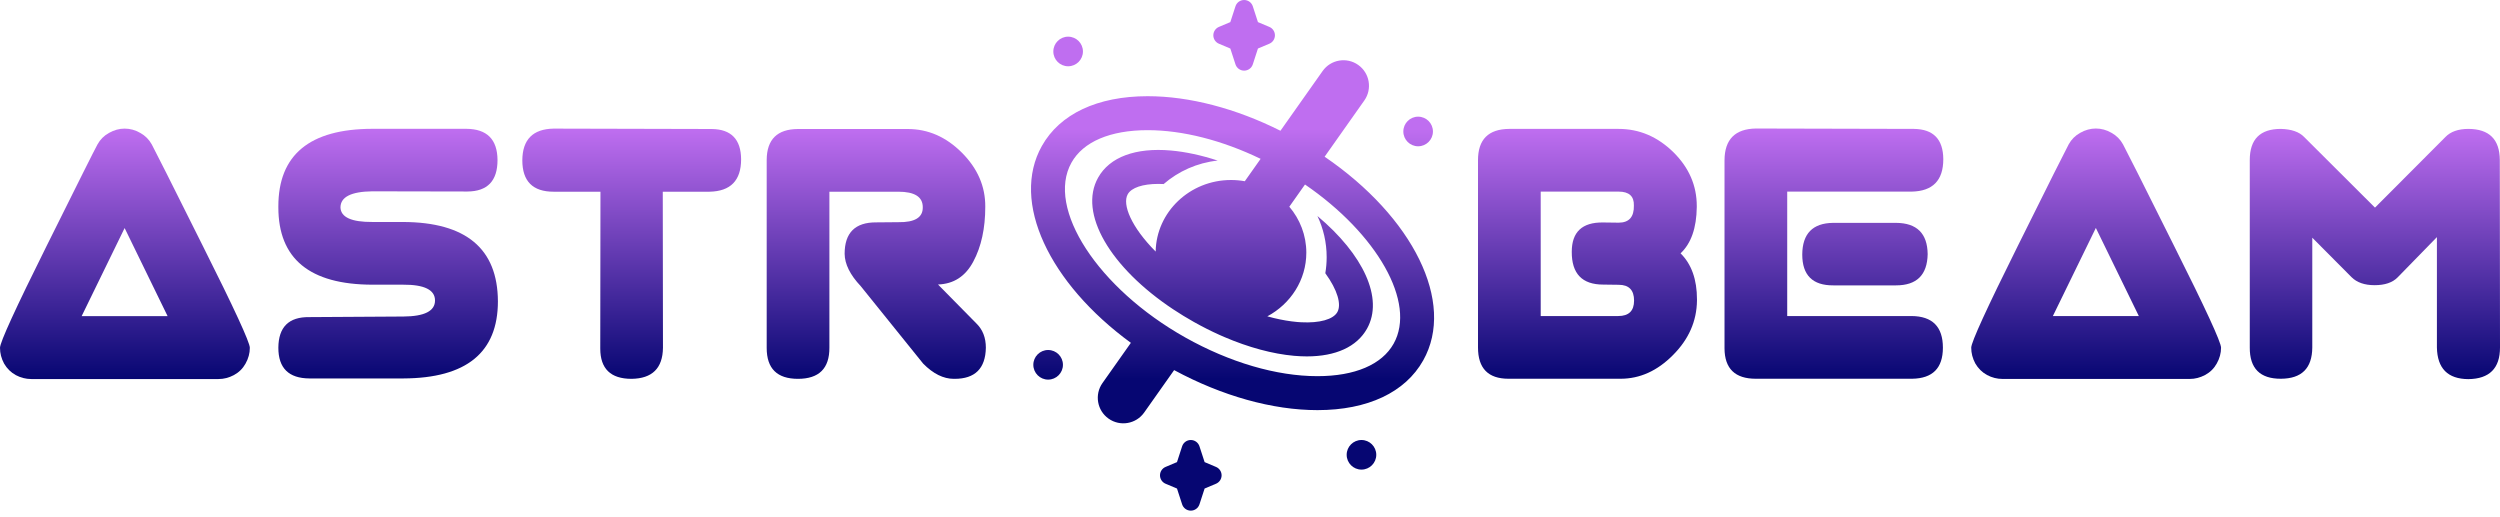<svg width="300" height="62" viewBox="0 0 300 62" fill="none" xmlns="http://www.w3.org/2000/svg">
<path d="M147.639 2.653L148.256 0.756C148.402 0.305 148.822 0 149.296 0C149.77 0 150.191 0.305 150.337 0.756L150.953 2.653L152.323 3.229C152.728 3.401 152.992 3.798 152.992 4.238C152.992 4.678 152.728 5.076 152.323 5.246L150.953 5.824L150.337 7.721C150.19 8.172 149.77 8.477 149.296 8.477C148.822 8.477 148.402 8.171 148.256 7.721L147.639 5.824L146.269 5.246C145.864 5.076 145.6 4.679 145.6 4.238C145.6 3.798 145.864 3.401 146.269 3.229L147.639 2.653Z" fill="url(#paint0_linear_353_1446)"/>
<path d="M129.953 6.178C129.953 7.156 129.155 7.953 128.176 7.953C127.197 7.953 126.4 7.156 126.4 6.178C126.4 5.197 127.197 4.4 128.176 4.4C129.156 4.4 129.953 5.197 129.953 6.178Z" fill="url(#paint1_linear_353_1446)"/>
<path d="M170.176 17.554C169.197 17.554 168.4 16.757 168.4 15.779C168.4 14.798 169.197 14 170.176 14C171.156 14 171.953 14.798 171.953 15.779C171.953 16.757 171.155 17.554 170.176 17.554Z" fill="url(#paint2_linear_353_1446)"/>
<path d="M144.553 58.624L143.936 60.521C143.789 60.972 143.369 61.277 142.896 61.277C142.422 61.277 142.001 60.972 141.855 60.521L141.239 58.624L139.869 58.048C139.463 57.877 139.199 57.479 139.199 57.039C139.199 56.6 139.463 56.201 139.869 56.031L141.239 55.453L141.855 53.557C142.002 53.105 142.422 52.8 142.896 52.8C143.369 52.8 143.789 53.106 143.936 53.557L144.553 55.453L145.922 56.031C146.328 56.201 146.592 56.599 146.592 57.039C146.592 57.479 146.328 57.877 145.922 58.048L144.553 58.624Z" fill="url(#paint3_linear_353_1446)"/>
<path d="M161.6 54.576C161.6 53.597 162.398 52.8 163.377 52.8C164.356 52.8 165.153 53.597 165.153 54.576C165.153 55.556 164.356 56.353 163.377 56.353C162.397 56.353 161.6 55.556 161.6 54.576Z" fill="url(#paint4_linear_353_1446)"/>
<path d="M125.776 42C126.756 42 127.553 42.797 127.553 43.775C127.553 44.756 126.756 45.554 125.776 45.554C124.796 45.554 123.999 44.756 123.999 43.775C123.999 42.797 124.797 42 125.776 42Z" fill="url(#paint5_linear_353_1446)"/>
<path fill-rule="evenodd" clip-rule="evenodd" d="M158.955 18.805C169.547 26.032 174.698 36.284 170.787 43.243C168.627 47.089 164.124 49.21 158.108 49.215H158.088C152.711 49.215 146.633 47.513 140.896 44.412L137.302 49.503C136.326 50.885 134.414 51.214 133.032 50.238C131.65 49.263 131.32 47.351 132.296 45.968L135.705 41.14C125.896 33.974 121.258 24.218 125.025 17.516C127.186 13.67 131.689 11.548 137.705 11.544H137.724C142.71 11.544 148.296 13.005 153.654 15.69L158.712 8.526C159.688 7.144 161.599 6.814 162.982 7.79C164.364 8.766 164.693 10.678 163.717 12.06L158.955 18.805ZM140.509 18.061C142.272 18.217 144.172 18.629 146.121 19.268C143.653 19.533 141.411 20.552 139.636 22.086C139.417 22.075 139.204 22.069 138.997 22.069C137.136 22.069 135.773 22.516 135.329 23.309C134.638 24.539 135.762 27.257 138.68 30.188C138.752 25.443 142.783 21.6 147.721 21.6C148.287 21.6 148.84 21.651 149.377 21.747L151.274 19.06C146.653 16.831 141.919 15.62 137.724 15.62H137.707C133.227 15.623 129.985 17.005 128.578 19.512C125.498 24.994 131.748 34.601 142.225 40.491C147.557 43.488 153.189 45.139 158.088 45.139H158.106C162.585 45.136 165.826 43.753 167.234 41.246C170.005 36.314 165.222 28.041 156.6 22.14L154.718 24.806C155.993 26.309 156.759 28.229 156.759 30.317C156.759 33.605 154.866 36.473 152.078 37.961C152.344 38.035 152.607 38.103 152.868 38.167C153.835 38.401 154.772 38.56 155.661 38.639C155.827 38.653 155.99 38.664 156.15 38.672C158.346 38.787 159.987 38.334 160.483 37.451C160.995 36.54 160.511 34.811 159.038 32.785C159.144 32.156 159.199 31.511 159.199 30.853C159.199 29.091 158.802 27.419 158.09 25.921C163.585 30.52 166.083 35.803 164.038 39.446C162.821 41.613 160.289 42.768 156.824 42.768C156.336 42.768 155.828 42.745 155.303 42.699C152.709 42.469 149.82 41.685 146.912 40.439C146.719 40.356 146.525 40.271 146.331 40.184C145.306 39.723 144.281 39.206 143.268 38.636C142.412 38.155 141.592 37.654 140.812 37.136L140.813 37.138C133.218 32.105 129.378 25.582 131.775 21.313C133.162 18.842 136.264 17.688 140.509 18.061Z" fill="url(#paint6_linear_353_1446)"/>
<path d="M210.692 15.422L229.679 15.468C232.008 15.5 233.18 16.711 233.195 19.102C233.195 21.649 231.929 22.946 229.398 22.993H214.466V37.924H229.374C231.89 37.94 233.148 39.206 233.148 41.722C233.148 44.175 231.914 45.417 229.445 45.449H210.692C208.208 45.449 206.958 44.237 206.942 41.815V19.219C206.958 16.734 208.208 15.468 210.692 15.422Z" fill="url(#paint7_linear_353_1446)"/>
<path d="M216.271 30.541C216.287 28.04 217.521 26.774 219.975 26.743H227.523C230.023 26.759 231.289 28.009 231.32 30.494C231.273 32.994 230.007 34.244 227.523 34.244H219.998C217.514 34.26 216.271 33.025 216.271 30.541Z" fill="url(#paint8_linear_353_1446)"/>
<path fill-rule="evenodd" clip-rule="evenodd" d="M181.111 15.468H194.237C196.722 15.468 198.918 16.406 200.824 18.281C202.684 20.125 203.613 22.274 203.613 24.727V24.845C203.582 27.36 202.934 29.212 201.668 30.4C202.981 31.697 203.637 33.541 203.637 35.932V36.072C203.606 38.541 202.645 40.721 200.754 42.612C198.879 44.503 196.785 45.449 194.472 45.449H181.017C178.579 45.449 177.36 44.198 177.36 41.698V19.219C177.36 16.734 178.611 15.484 181.111 15.468ZM184.885 22.993V37.924H194.19C195.456 37.924 196.089 37.307 196.089 36.072C196.089 34.807 195.472 34.174 194.237 34.174L192.386 34.15C189.854 34.15 188.596 32.838 188.612 30.212C188.612 27.837 189.862 26.665 192.362 26.696L194.237 26.72C195.488 26.72 196.097 26.032 196.066 24.657C196.097 23.547 195.488 22.993 194.237 22.993H184.885Z" fill="url(#paint9_linear_353_1446)"/>
<path fill-rule="evenodd" clip-rule="evenodd" d="M238.446 45.003C239.04 45.316 239.657 45.472 240.298 45.472H262.777C263.402 45.472 264.011 45.316 264.605 45.003C265.215 44.675 265.683 44.214 266.012 43.62C266.355 43.011 266.527 42.378 266.527 41.722C266.527 41.065 264.644 36.987 260.878 29.486C257.128 21.969 255.088 17.914 254.76 17.32C254.432 16.726 253.971 16.265 253.377 15.937C252.783 15.593 252.158 15.422 251.502 15.422C250.861 15.422 250.236 15.593 249.627 15.937C249.033 16.265 248.572 16.726 248.244 17.32C247.916 17.914 245.884 21.969 242.149 29.486C238.415 36.987 236.547 41.065 236.547 41.722C236.547 42.378 236.711 43.011 237.039 43.62C237.383 44.214 237.852 44.675 238.446 45.003ZM251.502 27.353L256.659 37.924H246.345L251.502 27.353Z" fill="url(#paint10_linear_353_1446)"/>
<path d="M273.7 15.468C274.966 15.5 275.896 15.82 276.489 16.43C277.099 17.039 279.935 19.867 284.998 24.915C289.999 19.914 292.812 17.094 293.437 16.453C294.062 15.797 294.992 15.468 296.226 15.468C298.711 15.484 299.961 16.726 299.977 19.195L300 41.698C300 44.198 298.734 45.464 296.203 45.495C293.734 45.48 292.476 44.214 292.429 41.698V28.454L287.717 33.283C287.108 33.908 286.186 34.221 284.951 34.221C283.748 34.221 282.826 33.9 282.185 33.26C281.545 32.603 279.974 31.025 277.474 28.525V41.698C277.458 44.183 276.208 45.433 273.723 45.449C271.208 45.464 269.957 44.214 269.973 41.698V19.195C269.973 16.711 271.215 15.468 273.7 15.468Z" fill="url(#paint11_linear_353_1446)"/>
<path fill-rule="evenodd" clip-rule="evenodd" d="M3.75 45.484C3.11 45.484 2.492 45.328 1.899 45.015C1.305 44.687 0.836 44.226 0.492 43.632C0.164 43.023 0 42.39 0 41.733C0 41.077 1.867 36.998 5.602 29.497C9.337 21.981 11.368 17.926 11.697 17.332C12.025 16.738 12.486 16.277 13.08 15.949C13.689 15.605 14.314 15.433 14.955 15.433C15.611 15.433 16.236 15.605 16.83 15.949C17.424 16.277 17.885 16.738 18.213 17.332C18.541 17.926 20.581 21.981 24.331 29.497C28.097 36.998 29.98 41.077 29.98 41.733C29.98 42.39 29.808 43.023 29.465 43.632C29.136 44.226 28.668 44.687 28.058 45.015C27.464 45.328 26.855 45.484 26.23 45.484H3.75ZM20.112 37.936L14.955 27.364L9.798 37.936H20.112Z" fill="url(#paint12_linear_353_1446)"/>
<path d="M59.702 19.207C59.702 21.707 58.499 22.965 56.093 22.981L44.677 22.958C42.146 22.989 40.872 23.63 40.856 24.88C40.888 26.067 42.169 26.653 44.701 26.638H48.381C55.929 26.669 59.718 29.841 59.749 36.154C59.749 42.296 55.968 45.382 48.404 45.413H37.129C34.645 45.398 33.402 44.171 33.402 41.733C33.418 39.249 34.653 38.022 37.106 38.053L48.404 37.983C50.936 37.967 52.202 37.327 52.202 36.061C52.202 34.779 50.92 34.146 48.357 34.162H44.677C37.161 34.146 33.402 31.052 33.402 24.88V24.762C33.402 18.574 37.161 15.472 44.677 15.457H55.952C58.437 15.472 59.687 16.723 59.702 19.207Z" fill="url(#paint13_linear_353_1446)"/>
<path d="M85.416 15.48L66.43 15.433C63.945 15.48 62.695 16.746 62.679 19.231C62.679 21.747 63.929 23.005 66.43 23.005H72.055L72.032 41.827C72.032 44.249 73.282 45.46 75.782 45.46C78.267 45.429 79.525 44.187 79.556 41.733L79.533 23.005H85.135C87.667 22.958 88.933 21.661 88.933 19.113C88.917 16.723 87.745 15.511 85.416 15.48Z" fill="url(#paint14_linear_353_1446)"/>
<path d="M95.754 15.48H108.927C111.365 15.48 113.529 16.426 115.42 18.316C117.311 20.207 118.249 22.372 118.233 24.809C118.233 27.403 117.756 29.591 116.803 31.373C115.865 33.154 114.451 34.076 112.56 34.139L117.178 38.827C117.928 39.561 118.303 40.53 118.303 41.733C118.256 44.218 117.006 45.46 114.553 45.46H114.459C113.209 45.46 111.982 44.851 110.779 43.632L103.278 34.326C102.012 32.982 101.371 31.693 101.356 30.459C101.356 27.927 102.622 26.669 105.153 26.685L107.802 26.661C109.787 26.692 110.763 26.091 110.732 24.856C110.732 23.622 109.755 23.005 107.802 23.005H99.528V41.71C99.543 44.21 98.285 45.46 95.754 45.46C93.253 45.46 92.003 44.226 92.003 41.757V19.184C92.019 16.73 93.269 15.496 95.754 15.48Z" fill="url(#paint15_linear_353_1446)"/>
<defs>
<linearGradient id="paint0_linear_353_1446" x1="144.385" y1="15.5" x2="144.385" y2="45.5" gradientUnits="userSpaceOnUse">
<stop stop-color="#BF6EF0"/>
<stop offset="1" stop-color="#060672"/>
</linearGradient>
<linearGradient id="paint1_linear_353_1446" x1="144.385" y1="15.5" x2="144.385" y2="45.5" gradientUnits="userSpaceOnUse">
<stop stop-color="#BF6EF0"/>
<stop offset="1" stop-color="#060672"/>
</linearGradient>
<linearGradient id="paint2_linear_353_1446" x1="144.385" y1="15.5" x2="144.385" y2="45.5" gradientUnits="userSpaceOnUse">
<stop stop-color="#BF6EF0"/>
<stop offset="1" stop-color="#060672"/>
</linearGradient>
<linearGradient id="paint3_linear_353_1446" x1="144.385" y1="15.5" x2="144.385" y2="45.5" gradientUnits="userSpaceOnUse">
<stop stop-color="#BF6EF0"/>
<stop offset="1" stop-color="#060672"/>
</linearGradient>
<linearGradient id="paint4_linear_353_1446" x1="144.385" y1="15.5" x2="144.385" y2="45.5" gradientUnits="userSpaceOnUse">
<stop stop-color="#BF6EF0"/>
<stop offset="1" stop-color="#060672"/>
</linearGradient>
<linearGradient id="paint5_linear_353_1446" x1="144.385" y1="15.5" x2="144.385" y2="45.5" gradientUnits="userSpaceOnUse">
<stop stop-color="#BF6EF0"/>
<stop offset="1" stop-color="#060672"/>
</linearGradient>
<linearGradient id="paint6_linear_353_1446" x1="144.385" y1="15.5" x2="144.385" y2="45.5" gradientUnits="userSpaceOnUse">
<stop stop-color="#BF6EF0"/>
<stop offset="1" stop-color="#060672"/>
</linearGradient>
<linearGradient id="paint7_linear_353_1446" x1="144.385" y1="15.5" x2="144.385" y2="45.5" gradientUnits="userSpaceOnUse">
<stop stop-color="#BF6EF0"/>
<stop offset="1" stop-color="#060672"/>
</linearGradient>
<linearGradient id="paint8_linear_353_1446" x1="144.385" y1="15.5" x2="144.385" y2="45.5" gradientUnits="userSpaceOnUse">
<stop stop-color="#BF6EF0"/>
<stop offset="1" stop-color="#060672"/>
</linearGradient>
<linearGradient id="paint9_linear_353_1446" x1="144.385" y1="15.5" x2="144.385" y2="45.5" gradientUnits="userSpaceOnUse">
<stop stop-color="#BF6EF0"/>
<stop offset="1" stop-color="#060672"/>
</linearGradient>
<linearGradient id="paint10_linear_353_1446" x1="144.385" y1="15.5" x2="144.385" y2="45.5" gradientUnits="userSpaceOnUse">
<stop stop-color="#BF6EF0"/>
<stop offset="1" stop-color="#060672"/>
</linearGradient>
<linearGradient id="paint11_linear_353_1446" x1="144.385" y1="15.5" x2="144.385" y2="45.5" gradientUnits="userSpaceOnUse">
<stop stop-color="#BF6EF0"/>
<stop offset="1" stop-color="#060672"/>
</linearGradient>
<linearGradient id="paint12_linear_353_1446" x1="144.385" y1="15.5" x2="144.385" y2="45.5" gradientUnits="userSpaceOnUse">
<stop stop-color="#BF6EF0"/>
<stop offset="1" stop-color="#060672"/>
</linearGradient>
<linearGradient id="paint13_linear_353_1446" x1="144.385" y1="15.5" x2="144.385" y2="45.5" gradientUnits="userSpaceOnUse">
<stop stop-color="#BF6EF0"/>
<stop offset="1" stop-color="#060672"/>
</linearGradient>
<linearGradient id="paint14_linear_353_1446" x1="144.385" y1="15.5" x2="144.385" y2="45.5" gradientUnits="userSpaceOnUse">
<stop stop-color="#BF6EF0"/>
<stop offset="1" stop-color="#060672"/>
</linearGradient>
<linearGradient id="paint15_linear_353_1446" x1="144.385" y1="15.5" x2="144.385" y2="45.5" gradientUnits="userSpaceOnUse">
<stop stop-color="#BF6EF0"/>
<stop offset="1" stop-color="#060672"/>
</linearGradient>
</defs>
</svg>
